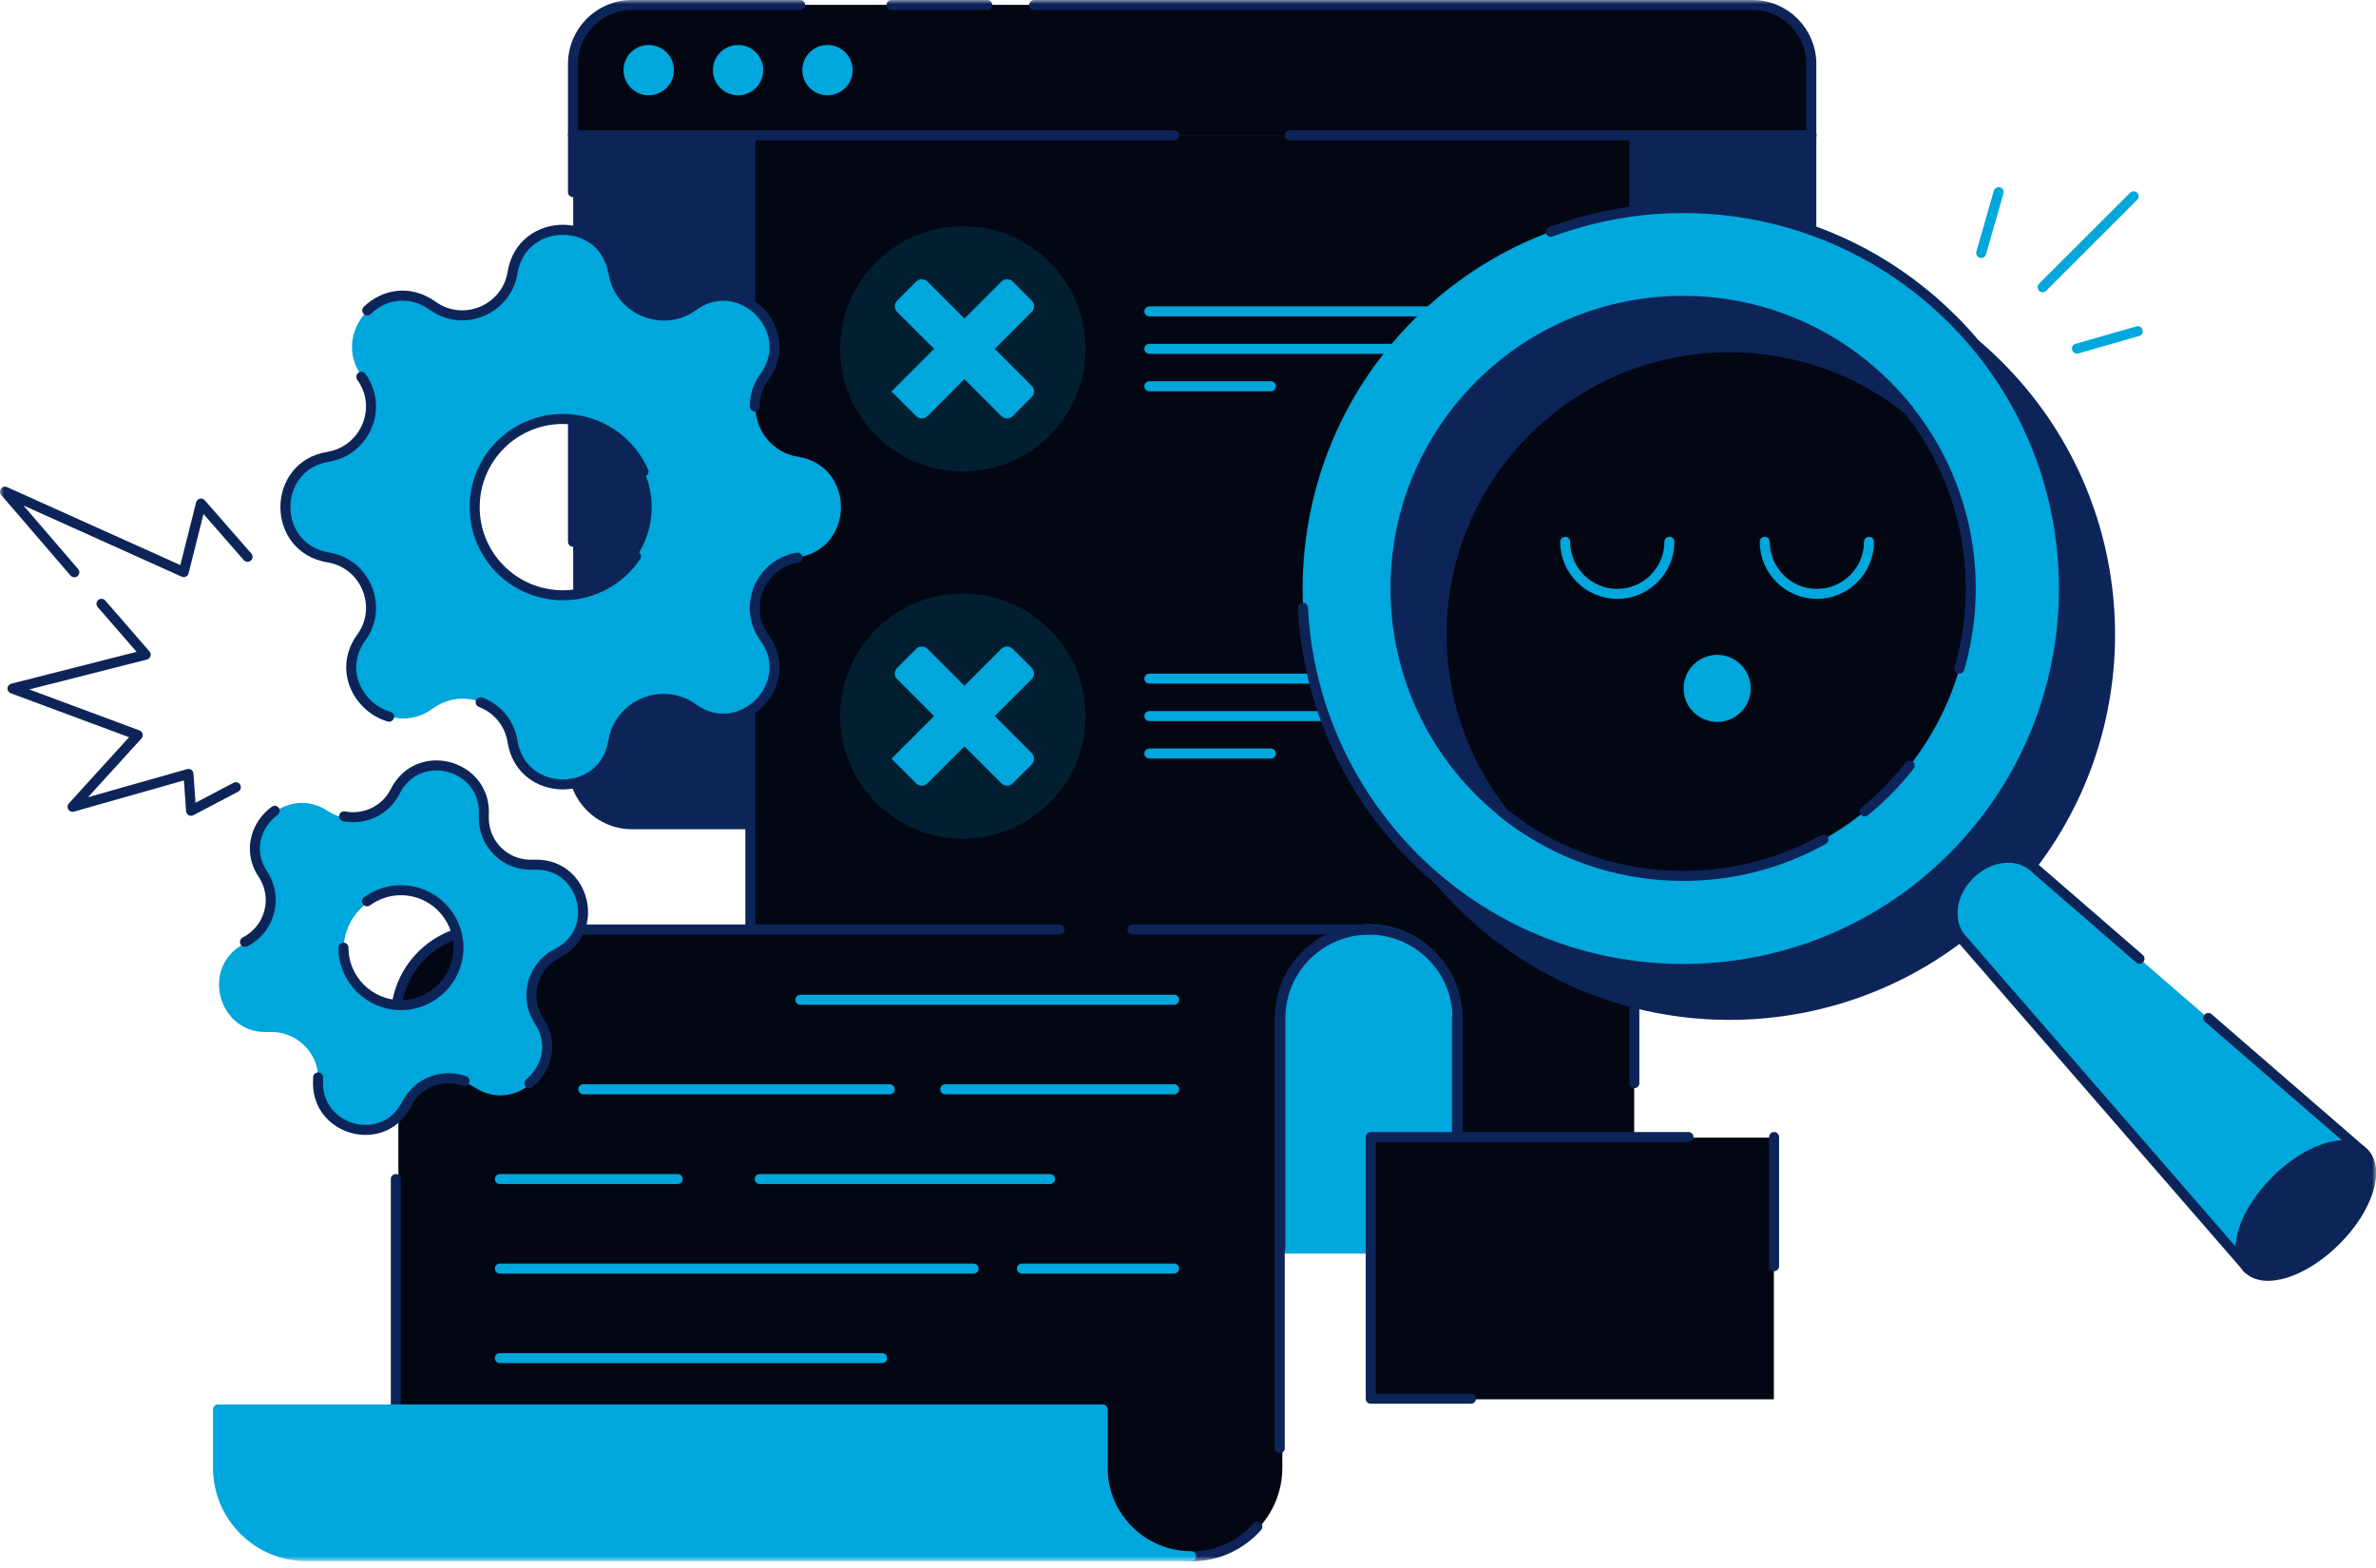 <svg width="300" height="198" viewBox="0 0 300 198" fill="none" xmlns="http://www.w3.org/2000/svg">
<mask id="mask0_266_4864" style="mask-type:luminance" maskUnits="userSpaceOnUse" x="0" y="0" width="300" height="198">
<path d="M300 0H0V197.136H300V0Z" fill="white"/>
</mask>
<g mask="url(#mask0_266_4864)">
<path d="M221.27 104.108H79.829C75.7 104.108 72.372 100.756 72.372 96.654V8.104C72.372 3.977 75.725 0.65 79.829 0.65H221.27C225.399 0.65 228.728 4.002 228.728 8.104V96.654C228.728 100.756 225.374 104.108 221.27 104.108Z" fill="#0D2458"/>
<path d="M228.728 17.085H72.347V8.08C72.347 3.953 75.701 0.626 79.805 0.626H221.247C225.374 0.626 228.703 3.978 228.703 8.08V17.085H228.728Z" fill="#020713"/>
<path d="M228.728 68.413V96.629C228.728 100.756 225.374 104.083 221.27 104.083H79.829C75.7 104.083 72.372 100.731 72.372 96.629V79.694" stroke="#0D2458" stroke-width="1.264" stroke-miterlimit="10" stroke-linecap="round" stroke-linejoin="round"/>
<path d="M130.581 0.626H221.247C225.377 0.626 228.703 3.978 228.703 8.08V61.86" stroke="#0D2458" stroke-width="1.264" stroke-miterlimit="10" stroke-linecap="round" stroke-linejoin="round"/>
<path d="M206.355 104.109V17.086H94.745V117.367V157.664H161.587H183.96H195.147C201.326 157.664 206.333 152.662 206.333 146.483L206.355 104.109Z" fill="#020713"/>
<path d="M72.347 24.264V8.08C72.347 3.953 75.701 0.626 79.805 0.626H101.026" stroke="#0D2458" stroke-width="1.264" stroke-miterlimit="10" stroke-linecap="round" stroke-linejoin="round"/>
<path d="M72.347 68.414V37.972" stroke="#0D2458" stroke-width="1.264" stroke-miterlimit="10" stroke-linecap="round" stroke-linejoin="round"/>
<path d="M112.562 0.626H124.649" stroke="#0D2458" stroke-width="1.264" stroke-miterlimit="10" stroke-linecap="round" stroke-linejoin="round"/>
<path d="M148.248 17.086H72.347" stroke="#0D2458" stroke-width="1.264" stroke-miterlimit="10" stroke-linecap="round" stroke-linejoin="round"/>
<path d="M228.73 17.086H162.838" stroke="#0D2458" stroke-width="1.264" stroke-miterlimit="10" stroke-linecap="round" stroke-linejoin="round"/>
<path d="M81.907 12.032C83.662 12.032 85.085 10.61 85.085 8.855C85.085 7.101 83.662 5.679 81.907 5.679C80.152 5.679 78.729 7.101 78.729 8.855C78.729 10.61 80.152 12.032 81.907 12.032Z" fill="#00A7DC"/>
<path d="M93.193 12.032C94.949 12.032 96.371 10.61 96.371 8.855C96.371 7.101 94.949 5.679 93.193 5.679C91.438 5.679 90.015 7.101 90.015 8.855C90.015 10.61 91.438 12.032 93.193 12.032Z" fill="#00A7DC"/>
<path d="M104.479 12.032C106.235 12.032 107.658 10.61 107.658 8.855C107.658 7.101 106.235 5.679 104.479 5.679C102.724 5.679 101.301 7.101 101.301 8.855C101.301 10.61 102.724 12.032 104.479 12.032Z" fill="#00A7DC"/>
<path d="M145.12 85.698H180.556" stroke="#00A7DC" stroke-width="1.264" stroke-miterlimit="10" stroke-linecap="round" stroke-linejoin="round"/>
<path d="M145.12 95.154H160.46" stroke="#00A7DC" stroke-width="1.264" stroke-miterlimit="10" stroke-linecap="round" stroke-linejoin="round"/>
<path d="M145.12 90.425H180.556" stroke="#00A7DC" stroke-width="1.264" stroke-miterlimit="10" stroke-linecap="round" stroke-linejoin="round"/>
<path d="M195.02 157.663H161.586V128.547C161.586 122.368 166.591 117.365 172.772 117.365C175.875 117.365 178.653 118.616 180.68 120.642C182.707 122.668 183.958 125.47 183.958 128.547V146.457C183.958 152.61 188.889 157.588 195.02 157.663Z" fill="#00A7DC" stroke="#00A7DC" stroke-width="1.264" stroke-miterlimit="10" stroke-linecap="round" stroke-linejoin="round"/>
<path d="M204.129 153.162C204.03 153.312 203.904 153.437 203.805 153.587C203.578 153.862 203.328 154.137 203.077 154.388C202.878 154.588 202.703 154.763 202.478 154.938C202.403 154.988 202.352 155.063 202.279 155.113C202.152 155.213 202.003 155.338 201.852 155.438C201.703 155.538 201.551 155.638 201.427 155.738C201.202 155.888 200.977 156.038 200.752 156.164C200.626 156.239 200.502 156.314 200.35 156.389C199.85 156.664 199.324 156.889 198.773 157.064C198.349 157.214 197.899 157.339 197.449 157.414C197.373 157.439 197.297 157.439 197.247 157.464C197.123 157.489 196.997 157.514 196.873 157.539C196.322 157.614 195.771 157.664 195.22 157.664H195.071C188.965 157.589 184.034 152.612 184.034 146.483V128.573C184.034 125.471 182.783 122.695 180.756 120.668C178.729 118.643 175.926 117.392 172.847 117.392C166.667 117.392 161.662 122.395 161.662 128.573V157.689H94.745V17.086" stroke="#0D2458" stroke-width="1.264" stroke-miterlimit="10" stroke-linecap="round" stroke-linejoin="round"/>
<path d="M206.355 17.086V136.778" stroke="#0D2458" stroke-width="1.264" stroke-miterlimit="10" stroke-linecap="round" stroke-linejoin="round"/>
<path d="M183.958 146.482V128.547" stroke="#0D2458" stroke-width="1.264" stroke-miterlimit="10" stroke-linecap="round" stroke-linejoin="round"/>
<path d="M168.569 117.365C167.818 117.99 167.118 118.691 166.542 119.491C163.739 121.517 161.912 124.819 161.912 128.547V185.328C161.912 191.507 156.907 196.509 150.726 196.509C147.623 196.509 144.845 195.258 142.818 193.233C140.791 191.206 139.54 188.406 139.54 185.328V177.973H50.3V128.547C50.3 122.368 55.306 117.365 61.487 117.365H168.569Z" fill="#020713"/>
<path d="M101.051 126.247H148.248" stroke="#00A7DC" stroke-width="1.264" stroke-miterlimit="10" stroke-linecap="round" stroke-linejoin="round"/>
<path d="M145.12 39.322H180.556" stroke="#00A7DC" stroke-width="1.264" stroke-miterlimit="10" stroke-linecap="round" stroke-linejoin="round"/>
<path d="M145.12 48.776H160.46" stroke="#00A7DC" stroke-width="1.264" stroke-miterlimit="10" stroke-linecap="round" stroke-linejoin="round"/>
<path d="M145.12 44.049H180.556" stroke="#00A7DC" stroke-width="1.264" stroke-miterlimit="10" stroke-linecap="round" stroke-linejoin="round"/>
<path d="M119.344 137.553H148.248H119.344Z" fill="#00A7DC"/>
<path d="M119.344 137.553H148.248" stroke="#00A7DC" stroke-width="1.264" stroke-miterlimit="10" stroke-linecap="round" stroke-linejoin="round"/>
<path d="M73.648 137.553H112.337" stroke="#00A7DC" stroke-width="1.264" stroke-miterlimit="10" stroke-linecap="round" stroke-linejoin="round"/>
<path d="M95.921 148.884H106.081H132.583" fill="#00A7DC"/>
<path d="M95.921 148.884H106.081H132.583" stroke="#00A7DC" stroke-width="1.264" stroke-miterlimit="10" stroke-linecap="round" stroke-linejoin="round"/>
<path d="M63.114 148.884H85.561" stroke="#00A7DC" stroke-width="1.264" stroke-miterlimit="10" stroke-linecap="round" stroke-linejoin="round"/>
<path d="M129.029 160.19H148.248" stroke="#00A7DC" stroke-width="1.264" stroke-miterlimit="10" stroke-linecap="round" stroke-linejoin="round"/>
<path d="M63.114 160.19H122.923" stroke="#00A7DC" stroke-width="1.264" stroke-miterlimit="10" stroke-linecap="round" stroke-linejoin="round"/>
<path d="M63.114 171.497H111.387" stroke="#00A7DC" stroke-width="1.264" stroke-miterlimit="10" stroke-linecap="round" stroke-linejoin="round"/>
<path d="M161.587 182.876V128.547C161.587 126.095 162.363 123.844 163.714 121.993C164.29 121.192 164.965 120.492 165.716 119.866C167.643 118.291 170.095 117.365 172.774 117.365H142.993" stroke="#0D2458" stroke-width="1.264" stroke-miterlimit="10" stroke-linecap="round" stroke-linejoin="round"/>
<path d="M49.975 134.099V128.547C49.975 122.368 54.98 117.365 61.161 117.365H133.784" stroke="#0D2458" stroke-width="1.264" stroke-miterlimit="10" stroke-linecap="round" stroke-linejoin="round"/>
<path d="M158.759 192.783C156.707 195.086 153.729 196.537 150.4 196.537C147.297 196.537 144.52 195.286 142.492 193.259C140.465 191.234 139.214 188.431 139.214 185.356V178.001H49.975V148.884" stroke="#0D2458" stroke-width="1.264" stroke-miterlimit="10" stroke-linecap="round" stroke-linejoin="round"/>
<path d="M150.4 196.511H38.714C32.533 196.511 27.528 191.507 27.528 185.33V177.975H139.214V185.33C139.214 188.431 140.466 191.206 142.493 193.233C144.52 195.26 147.297 196.511 150.4 196.511Z" fill="#020713"/>
<path d="M150.4 196.511H38.714C32.533 196.511 27.528 191.507 27.528 185.33V177.975H139.214V185.33C139.214 188.431 140.466 191.206 142.493 193.233C144.52 195.26 147.297 196.511 150.4 196.511Z" fill="#00A7DC" stroke="#00A7DC" stroke-width="1.264" stroke-miterlimit="10" stroke-linecap="round" stroke-linejoin="round"/>
<path d="M181.582 111.063H181.557" stroke="#0D2458" stroke-width="1.264" stroke-miterlimit="10" stroke-linecap="round" stroke-linejoin="round"/>
<path d="M256.582 109.261C254.429 107.635 251.027 108.085 248.699 110.437C246.346 112.788 245.896 116.19 247.524 118.316C228.68 132.724 201.602 131.299 184.385 114.089C183.409 113.113 182.482 112.088 181.607 111.062C200.452 126.996 228.73 126.07 246.523 108.285C264.316 90.501 265.241 62.235 249.301 43.374C250.35 44.249 251.353 45.175 252.329 46.151C269.57 63.36 270.996 90.425 256.582 109.261Z" fill="#0D2458" stroke="#0D2458" stroke-width="1.264" stroke-miterlimit="10" stroke-linecap="round" stroke-linejoin="round"/>
<path d="M249.349 43.35C248.474 42.3 247.547 41.299 246.546 40.324C227.778 21.563 197.323 21.563 178.554 40.324C159.785 59.084 159.785 89.526 178.554 108.287C179.53 109.262 180.556 110.188 181.582 111.063C200.477 126.997 228.728 126.047 246.521 108.262C264.339 90.502 265.266 62.236 249.349 43.35Z" fill="#00A7DC"/>
<path d="M164.515 76.743C165.09 88.225 169.77 99.506 178.529 108.286C179.505 109.261 180.531 110.187 181.557 111.062C200.451 126.996 228.728 126.071 246.521 108.286C264.313 90.501 265.241 62.235 249.323 43.374C248.449 42.324 247.521 41.323 246.546 40.348C232.832 26.64 212.889 22.938 195.821 29.266" stroke="#0D2458" stroke-width="1.264" stroke-miterlimit="10" stroke-linecap="round" stroke-linejoin="round"/>
<path d="M186.837 99.956C172.648 85.773 172.648 62.81 186.837 48.627C201.025 34.444 223.999 34.444 238.188 48.627C239.163 49.602 240.091 50.628 240.94 51.703C226.676 40.347 205.855 41.248 192.667 54.455C179.479 67.637 178.554 88.449 189.915 102.707C188.864 101.857 187.837 100.956 186.837 99.956Z" fill="#0D2458" stroke="#0D2458" stroke-width="1.264" stroke-miterlimit="10" stroke-linecap="round" stroke-linejoin="round"/>
<path d="M238.213 99.956C225.025 113.139 204.205 114.064 189.94 102.708C178.58 88.45 179.479 67.638 192.692 54.456C205.88 41.273 226.701 40.348 240.965 51.704C252.329 65.962 251.401 86.774 238.213 99.956Z" fill="#020713"/>
<path d="M230.229 106.01C217.567 113.089 201.551 111.989 189.915 102.733C178.554 88.475 179.454 67.664 192.667 54.481C205.855 41.299 226.675 40.374 240.94 51.73C248.449 61.135 250.6 73.392 247.397 84.423" stroke="#0D2458" stroke-width="1.264" stroke-miterlimit="10" stroke-linecap="round" stroke-linejoin="round"/>
<path d="M241.117 96.68C240.215 97.806 239.265 98.906 238.213 99.957C237.313 100.858 236.386 101.683 235.436 102.458" stroke="#0D2458" stroke-width="1.264" stroke-miterlimit="10" stroke-linecap="round" stroke-linejoin="round"/>
<path d="M298.147 145.332C295.921 143.631 291.215 145.257 287.338 149.109C283.484 152.961 281.856 157.664 283.559 159.915L247.898 118.792C247.746 118.642 247.623 118.492 247.496 118.342C245.871 116.19 246.321 112.789 248.674 110.462C251.027 108.111 254.429 107.636 256.557 109.287C256.731 109.412 256.883 109.537 257.007 109.687L298.147 145.332Z" fill="#00A7DC"/>
<path d="M278.828 128.548L298.173 145.307C295.946 143.606 291.24 145.232 287.363 149.084C283.509 152.936 281.881 157.639 283.582 159.89L247.898 118.792C247.746 118.642 247.623 118.492 247.496 118.342C245.871 116.19 246.321 112.789 248.674 110.462C251.027 108.111 254.429 107.636 256.557 109.287C256.731 109.412 256.883 109.537 257.007 109.687L270.144 121.068" stroke="#0D2458" stroke-width="1.264" stroke-miterlimit="10" stroke-linecap="round" stroke-linejoin="round"/>
<path d="M298.448 145.582L298.147 145.332" stroke="#0D2458" stroke-width="1.264" stroke-miterlimit="10" stroke-linecap="round" stroke-linejoin="round"/>
<path d="M283.835 160.19L283.585 159.89" stroke="#0D2458" stroke-width="1.264" stroke-miterlimit="10" stroke-linecap="round" stroke-linejoin="round"/>
<path d="M294.92 156.663C290.891 160.691 285.91 162.267 283.835 160.19C283.734 160.091 283.658 159.99 283.585 159.89C281.881 157.664 283.509 152.961 287.363 149.084C291.217 145.232 295.921 143.606 298.173 145.307C298.274 145.382 298.372 145.482 298.473 145.557C300.551 147.658 298.974 152.636 294.92 156.663Z" fill="#0D2458" stroke="#0D2458" stroke-width="1.264" stroke-miterlimit="10" stroke-linecap="round" stroke-linejoin="round"/>
<path d="M210.786 68.413C210.786 72.04 207.831 74.992 204.205 74.992C200.575 74.992 197.623 72.04 197.623 68.413" stroke="#00A7DC" stroke-width="1.264" stroke-miterlimit="10" stroke-linecap="round" stroke-linejoin="round"/>
<path d="M235.986 68.413C235.986 72.04 233.032 74.992 229.403 74.992C225.776 74.992 222.821 72.04 222.821 68.413" stroke="#00A7DC" stroke-width="1.264" stroke-miterlimit="10" stroke-linecap="round" stroke-linejoin="round"/>
<path d="M216.816 90.527C218.808 90.527 220.42 88.914 220.42 86.925C220.42 84.935 218.808 83.323 216.816 83.323C214.827 83.323 213.212 84.935 213.212 86.925C213.212 88.914 214.827 90.527 216.816 90.527Z" fill="#00A7DC" stroke="#00A7DC" stroke-width="1.264" stroke-miterlimit="10" stroke-linecap="round" stroke-linejoin="round"/>
<path d="M100.776 57.681C97.473 57.156 95.371 54.305 95.371 51.303C95.371 50.027 95.746 48.727 96.597 47.576C99.975 42.898 96.097 37.32 91.392 37.32C90.141 37.32 88.864 37.695 87.638 38.596C83.759 41.397 78.304 39.121 77.528 34.419C76.952 30.817 74.049 29.015 71.171 29.015C68.294 29.015 65.416 30.817 64.815 34.419C64.29 37.72 61.437 39.822 58.459 39.822C57.183 39.822 55.881 39.446 54.705 38.596C50.025 35.219 44.445 39.096 44.445 43.799C44.445 45.05 44.82 46.325 45.721 47.551C46.547 48.702 46.947 50.002 46.947 51.278C46.947 54.255 44.845 57.106 41.542 57.657C37.938 58.232 36.136 61.133 36.136 64.01C36.136 66.887 37.938 69.763 41.542 70.364C44.845 70.889 46.947 73.74 46.947 76.742C46.947 78.018 46.572 79.319 45.721 80.469C42.343 85.147 46.222 90.725 50.926 90.725C52.153 90.725 53.454 90.35 54.68 89.449C58.559 86.648 64.014 88.924 64.79 93.627C65.966 100.831 76.327 100.831 77.503 93.627C78.029 90.325 80.882 88.224 83.859 88.224C85.135 88.224 86.437 88.599 87.613 89.449C92.293 92.826 97.873 88.949 97.873 84.246C97.873 82.996 97.498 81.72 96.597 80.494C95.771 79.344 95.371 78.043 95.371 76.767C95.371 73.791 97.473 70.939 100.776 70.389C104.38 69.813 106.182 66.912 106.182 64.035C106.182 61.158 104.38 58.257 100.776 57.681ZM71.147 75.166C64.991 75.166 60.01 70.189 60.01 64.035C60.01 57.882 64.991 52.904 71.147 52.904C77.303 52.904 82.283 57.882 82.283 64.035C82.283 70.189 77.303 75.166 71.147 75.166Z" fill="#00A7DC"/>
<path d="M95.295 51.328C95.295 50.052 95.671 48.752 96.522 47.601C99.9 42.923 96.021 37.345 91.317 37.345C90.065 37.345 88.789 37.72 87.563 38.621C83.684 41.422 78.228 39.146 77.453 34.444C76.827 30.817 73.949 29.015 71.071 29.015C68.193 29.015 65.315 30.817 64.715 34.419C64.189 37.72 61.337 39.822 58.358 39.822C57.082 39.822 55.781 39.446 54.605 38.596C51.677 36.495 48.398 37.22 46.372 39.196" stroke="#0D2458" stroke-width="1.264" stroke-miterlimit="10" stroke-linecap="round" stroke-linejoin="round"/>
<path d="M60.685 88.675C62.713 89.451 64.339 91.227 64.715 93.653C65.891 100.857 76.251 100.857 77.427 93.653C77.953 90.351 80.806 88.25 83.784 88.25C85.06 88.25 86.361 88.625 87.537 89.476C92.217 92.853 97.798 88.976 97.798 84.273C97.798 83.022 97.422 81.746 96.522 80.521C95.696 79.37 95.295 78.07 95.295 76.794C95.295 73.817 97.397 70.966 100.701 70.415" stroke="#0D2458" stroke-width="1.264" stroke-miterlimit="10" stroke-linecap="round" stroke-linejoin="round"/>
<path d="M45.62 47.576C46.446 48.727 46.847 50.027 46.847 51.303C46.847 54.28 44.745 57.131 41.441 57.681C37.838 58.257 36.036 61.158 36.036 64.035C36.036 66.912 37.838 69.788 41.441 70.389C44.745 70.914 46.847 73.766 46.847 76.767C46.847 78.043 46.471 79.344 45.62 80.494C42.667 84.597 45.27 89.374 49.124 90.5" stroke="#0D2458" stroke-width="1.264" stroke-miterlimit="10" stroke-linecap="round" stroke-linejoin="round"/>
<path d="M80.305 70.265C78.303 73.217 74.924 75.168 71.071 75.168C64.915 75.168 59.935 70.19 59.935 64.036C59.935 57.883 64.915 52.905 71.071 52.905C75.625 52.905 79.529 55.632 81.256 59.534" stroke="#0D2458" stroke-width="1.264" stroke-miterlimit="10" stroke-linecap="round" stroke-linejoin="round"/>
<path d="M67.768 109.386C67.643 109.386 67.518 109.386 67.368 109.386C63.939 109.586 61.111 106.86 61.111 103.483C61.111 103.358 61.111 103.258 61.111 103.133C61.336 99.255 58.233 96.854 55.13 96.854C53.103 96.854 51.076 97.855 49.925 100.131C48.349 103.283 44.344 104.358 41.391 102.407C37.087 99.581 32.182 103.082 32.182 107.335C32.182 108.41 32.483 109.511 33.208 110.587C33.859 111.587 34.184 112.713 34.184 113.813C34.184 115.965 33.008 118.066 30.931 119.116C25.3 121.943 27.428 130.323 33.533 130.323C33.659 130.323 33.784 130.323 33.934 130.323C37.337 130.123 40.19 132.849 40.19 136.226C40.19 136.351 40.19 136.451 40.19 136.576C39.965 140.453 43.068 142.855 46.171 142.855C48.198 142.855 50.225 141.854 51.377 139.578C52.427 137.502 54.53 136.326 56.682 136.326C57.783 136.326 58.909 136.651 59.91 137.302C64.214 140.128 69.119 136.626 69.119 132.374C69.119 131.298 68.819 130.198 68.093 129.122C67.443 128.121 67.117 126.996 67.117 125.895C67.117 123.744 68.293 121.643 70.37 120.592C76.001 117.766 73.899 109.386 67.768 109.386ZM50.651 127.121C46.647 127.121 43.394 123.869 43.394 119.867C43.394 115.865 46.647 112.613 50.651 112.613C54.655 112.613 57.908 115.865 57.908 119.867C57.908 123.869 54.655 127.121 50.651 127.121Z" fill="#00A7DC"/>
<path d="M66.842 136.777C68.193 135.676 69.094 134 69.094 132.174C69.094 131.099 68.793 129.998 68.068 128.923C67.417 127.922 67.092 126.796 67.092 125.696C67.092 123.545 68.268 121.443 70.345 120.393C75.976 117.566 73.849 109.187 67.743 109.187C67.618 109.187 67.492 109.187 67.342 109.187C63.914 109.387 61.086 106.66 61.086 103.283C61.086 103.158 61.086 103.058 61.086 102.933C61.311 99.056 58.208 96.654 55.105 96.654C53.078 96.654 51.051 97.655 49.9 99.931C48.673 102.383 45.971 103.583 43.443 103.083" stroke="#0D2458" stroke-width="1.264" stroke-miterlimit="10" stroke-linecap="round" stroke-linejoin="round"/>
<path d="M40.165 136.052C40.165 136.177 40.165 136.277 40.165 136.402C39.94 140.279 43.043 142.681 46.146 142.681C48.173 142.681 50.2 141.68 51.352 139.404C52.402 137.328 54.505 136.152 56.657 136.152C57.333 136.152 58.008 136.277 58.659 136.502" stroke="#0D2458" stroke-width="1.264" stroke-miterlimit="10" stroke-linecap="round" stroke-linejoin="round"/>
<path d="M34.685 102.383C33.183 103.483 32.182 105.259 32.182 107.16C32.182 108.236 32.483 109.336 33.208 110.412C33.859 111.413 34.184 112.538 34.184 113.639C34.184 115.79 33.008 117.891 30.931 118.942" stroke="#0D2458" stroke-width="1.264" stroke-miterlimit="10" stroke-linecap="round" stroke-linejoin="round"/>
<path d="M46.346 113.814C47.547 112.938 49.024 112.413 50.625 112.413C54.629 112.413 57.883 115.665 57.883 119.667C57.883 123.669 54.629 126.921 50.625 126.921C46.621 126.921 43.368 123.669 43.368 119.667" stroke="#0D2458" stroke-width="1.264" stroke-miterlimit="10" stroke-linecap="round" stroke-linejoin="round"/>
<path d="M12.813 76.242L18.394 82.671L1.577 86.948L17.392 92.826L9.159 101.881L23.799 97.729L24.124 102.382L29.78 99.405" stroke="#0D2458" stroke-width="1.264" stroke-miterlimit="10" stroke-linecap="round" stroke-linejoin="round"/>
<path d="M31.257 70.314L25.376 63.586L23.198 72.24L0.626 62.084L9.385 72.265" stroke="#0D2458" stroke-width="1.264" stroke-miterlimit="10" stroke-linecap="round" stroke-linejoin="round"/>
<path d="M257.909 36.269L269.396 24.788" stroke="#00A7DC" stroke-width="1.264" stroke-miterlimit="10" stroke-linecap="round" stroke-linejoin="round"/>
<path d="M262.238 44.023L269.919 41.822" stroke="#00A7DC" stroke-width="1.264" stroke-miterlimit="10" stroke-linecap="round" stroke-linejoin="round"/>
<path d="M250.15 31.942L252.354 24.263" stroke="#00A7DC" stroke-width="1.264" stroke-miterlimit="10" stroke-linecap="round" stroke-linejoin="round"/>
<path d="M223.974 143.656H173.073V176.699H223.974V143.656Z" fill="#020713"/>
<path d="M213.19 143.581H173.073V176.624H185.735" stroke="#0D2458" stroke-width="1.264" stroke-miterlimit="10" stroke-linecap="round" stroke-linejoin="round"/>
<path d="M223.999 159.89V143.581" stroke="#0D2458" stroke-width="1.264" stroke-miterlimit="10" stroke-linecap="round" stroke-linejoin="round"/>
<path d="M121.571 59.533C130.126 59.533 137.062 52.6 137.062 44.049C137.062 35.498 130.126 28.565 121.571 28.565C113.016 28.565 106.081 35.498 106.081 44.049C106.081 52.6 113.016 59.533 121.571 59.533Z" fill="#00A7DC" fill-opacity="0.15"/>
<path d="M125.6 44.049L130.28 39.371C130.655 38.996 130.655 38.346 130.28 37.971L127.852 35.544C127.477 35.169 126.826 35.169 126.451 35.544L121.771 40.222L117.092 35.544C116.716 35.169 116.065 35.169 115.69 35.544L113.263 37.971C112.887 38.346 112.887 38.996 113.263 39.371L117.942 44.049L112.562 49.427L115.69 52.554C116.065 52.929 116.716 52.929 117.092 52.554L121.771 47.876L126.451 52.554C126.826 52.929 127.477 52.929 127.852 52.554L130.28 50.127C130.655 49.752 130.655 49.102 130.28 48.727L125.6 44.049Z" fill="#00A7DC"/>
<path d="M121.571 105.91C130.126 105.91 137.062 98.978 137.062 90.426C137.062 81.875 130.126 74.943 121.571 74.943C113.016 74.943 106.081 81.875 106.081 90.426C106.081 98.978 113.016 105.91 121.571 105.91Z" fill="#00A7DC" fill-opacity="0.15"/>
<path d="M125.6 90.426L130.28 85.749C130.655 85.374 130.655 84.723 130.28 84.348L127.852 81.922C127.477 81.546 126.826 81.546 126.451 81.922L121.771 86.599L117.092 81.922C116.716 81.546 116.065 81.546 115.69 81.922L113.263 84.348C112.887 84.723 112.887 85.374 113.263 85.749L117.942 90.426L112.562 95.804L115.69 98.931C116.065 99.306 116.716 99.306 117.092 98.931L121.771 94.254L126.451 98.931C126.826 99.306 127.477 99.306 127.852 98.931L130.28 96.505C130.655 96.129 130.655 95.479 130.28 95.104L125.6 90.426Z" fill="#00A7DC"/>
</g>
</svg>
